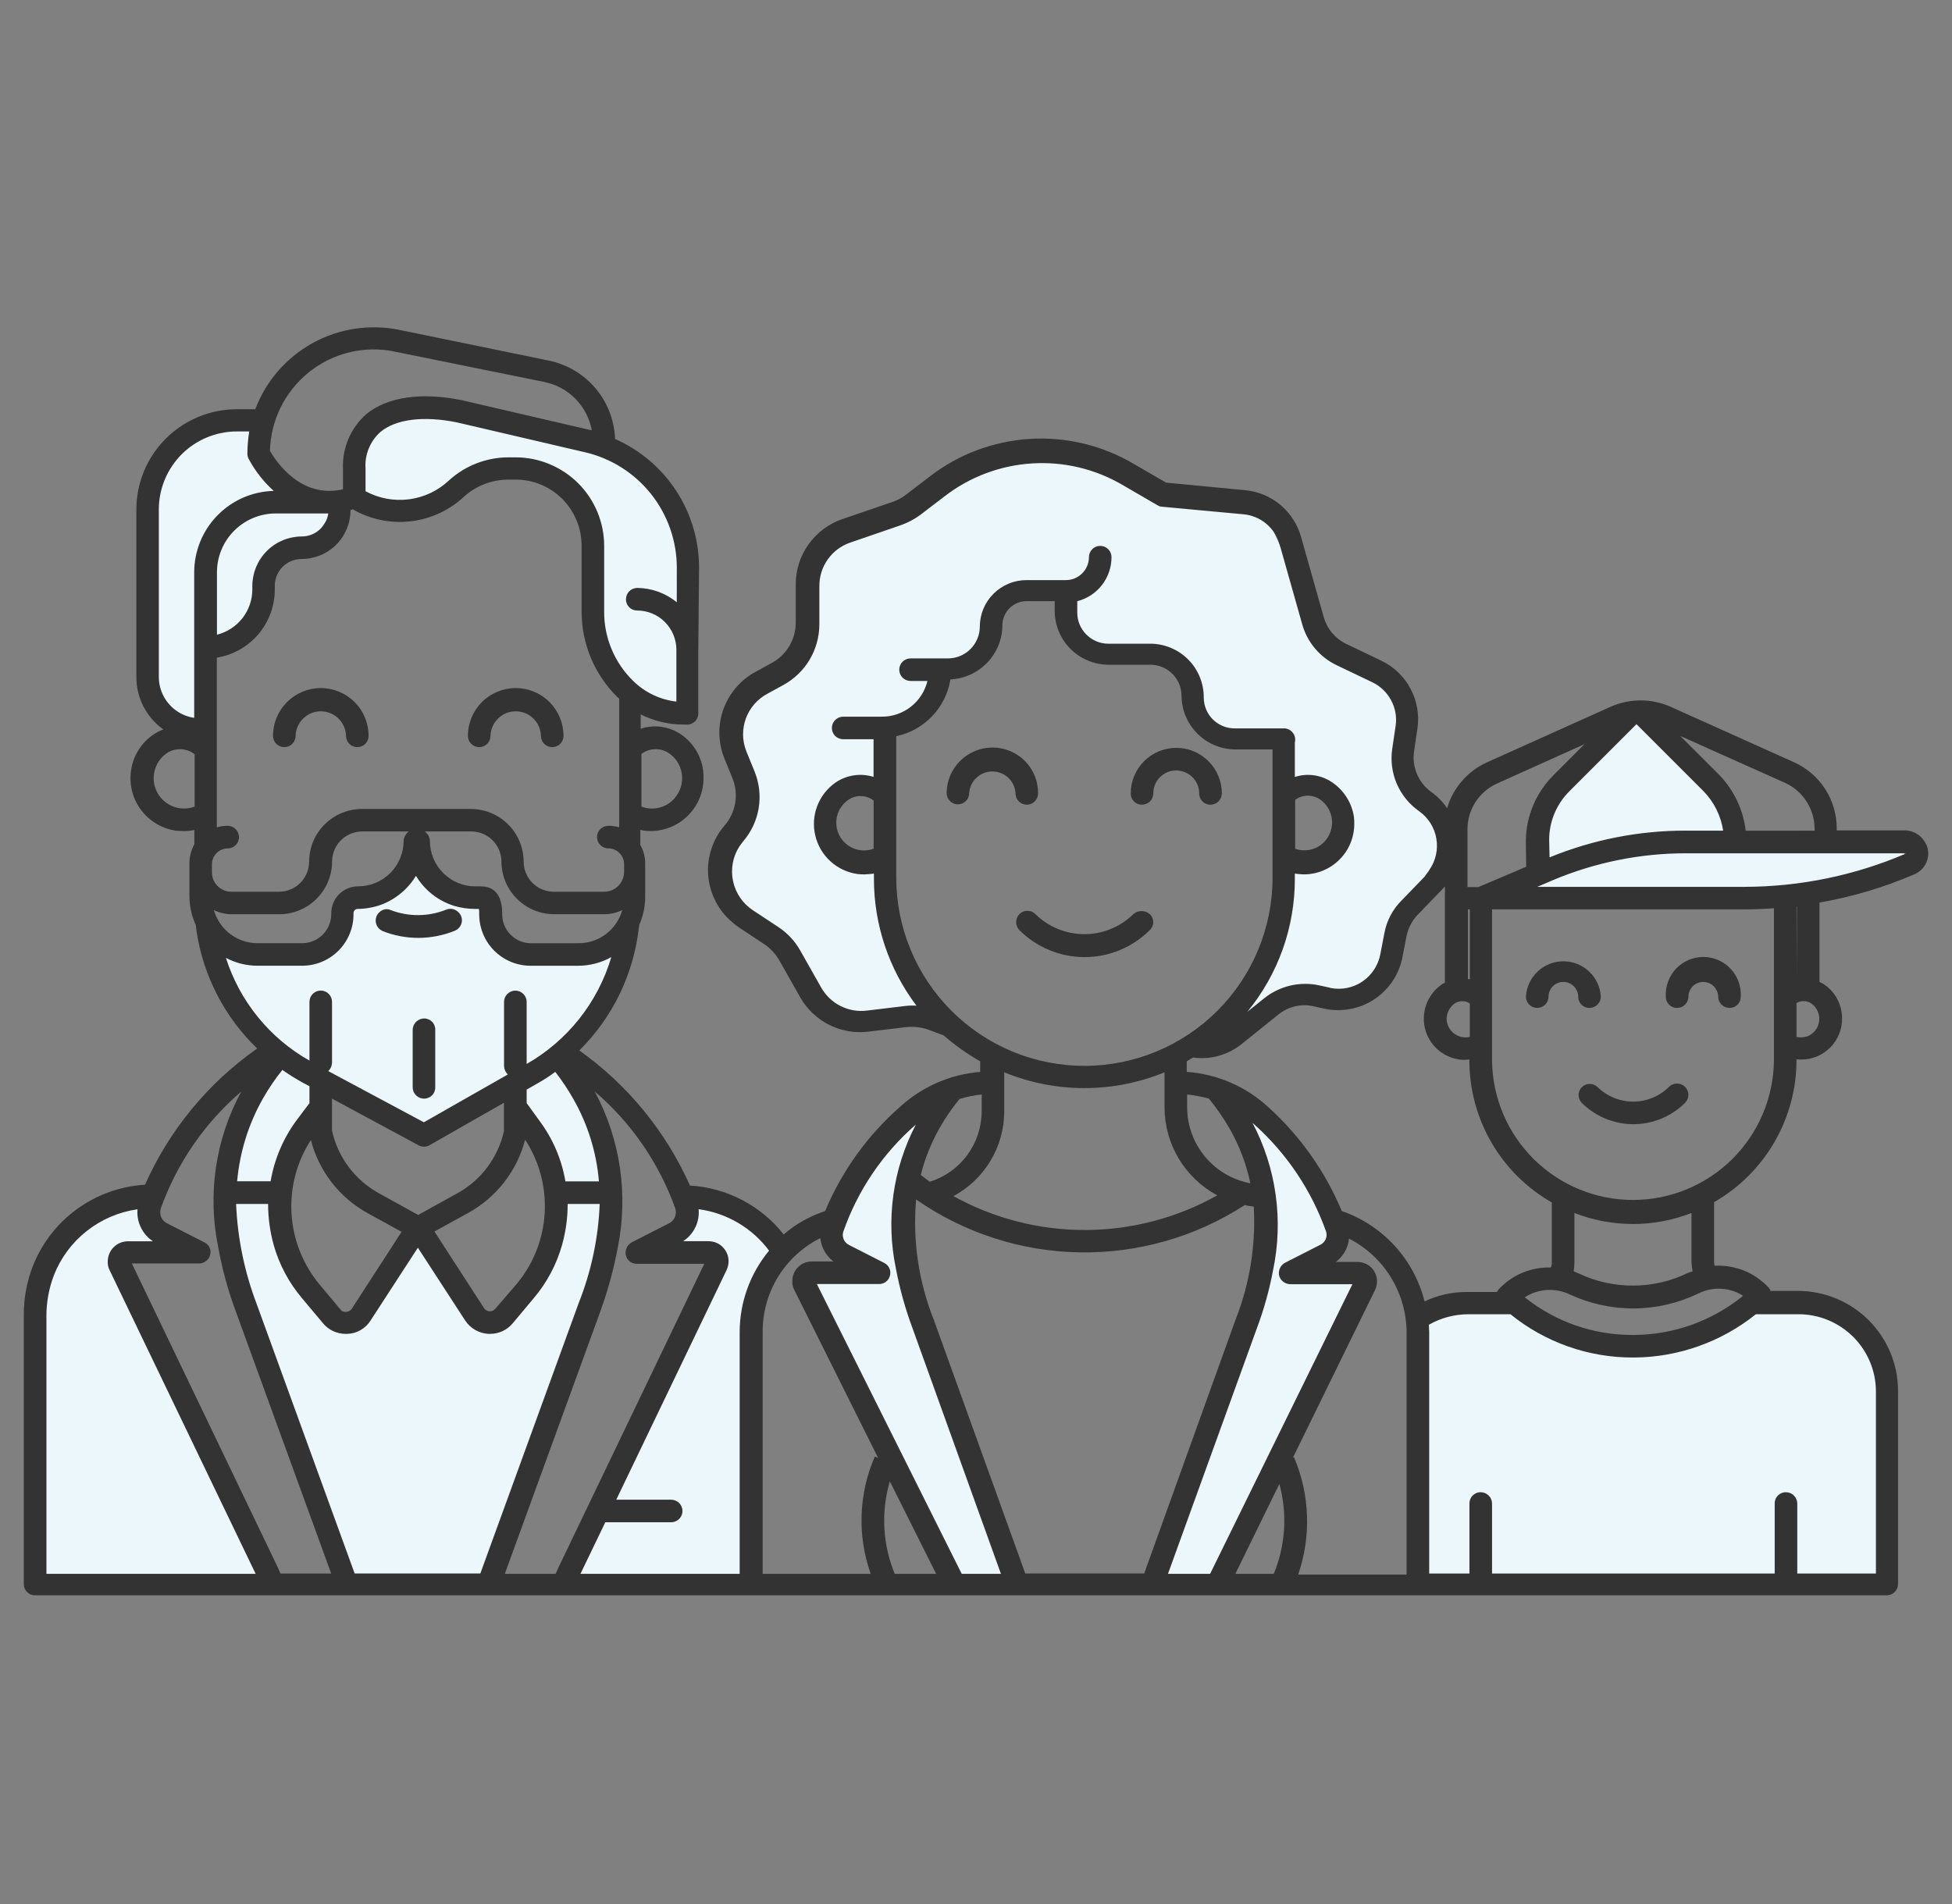 <svg width="41" height="40" viewBox="0 0 41 40" fill="none" xmlns="http://www.w3.org/2000/svg">
<rect x="0" y="0" width="41" height="40" fill="#808080" stroke="none"/>
<g clip-path="url(#clip0)">
<path d="M0.812 27.189V33.126H5.5L2.375 26.564L2.688 26.251H3.625L3.312 25.626C3.208 25.418 2.812 25.064 2.062 25.314C1.312 25.564 0.917 26.668 0.812 27.189Z" fill="#ECF7FB"/>
<path d="M4.875 26.564L7.375 33.126H10.188C11.125 30.939 13 26.314 13 25.314C13 24.314 12.167 22.814 11.75 22.189L10.812 22.814V23.439L11.75 25.001V25.314C11.75 26.064 10.708 27.293 10.188 27.814L8.625 25.939C8.312 26.668 7.562 28.064 7.062 27.814C6.438 27.501 5.812 25.939 5.812 25.001C5.812 24.251 6.437 23.647 6.75 23.439V22.814L5.812 22.189C4.812 23.189 4.771 25.522 4.875 26.564Z" fill="#ECF7FB"/>
<path d="M15.188 26.564L11.75 33.126H15.812V27.189C15.812 26.689 16.229 26.355 16.438 26.251C15.938 25.251 14.979 25.209 14.562 25.314L13.938 26.251L15.188 26.564Z" fill="#ECF7FB"/>
<path d="M16.75 26.876L20.188 33.126L21.438 33.438C21.125 33.126 18.938 25.939 18.938 25.314C18.938 24.814 19.354 23.647 19.562 23.126C19.458 23.23 19.188 23.439 18.938 23.439C18.625 23.439 17.375 25.626 17.375 25.939C17.375 26.189 18 26.668 18.312 26.876H16.75Z" fill="#ECF7FB"/>
<path d="M24.25 33.126L25.5 33.438L28.625 26.876L27.375 26.564L28 26.251V25.626C27.5 24.376 26.333 23.439 25.812 23.126C26.812 24.376 26.646 26.147 26.438 26.876L24.25 33.126Z" fill="#ECF7FB"/>
<path d="M29.875 27.814V33.438H39.562V29.064C39.562 28.064 38.729 27.605 38.312 27.501H36.75C36.125 27.814 34.75 28.439 34.25 28.439C33.75 28.439 32.375 27.814 31.75 27.501H30.5L29.875 27.814Z" fill="#ECF7FB"/>
<path d="M40.189 18.126L37.689 18.751H31.752L32.377 17.814L32.689 16.564L34.564 15.001L36.127 16.564L36.439 17.814H39.877L40.189 18.126Z" fill="#ECF7FB"/>
<path d="M26.752 19.376C26.502 20.626 25.606 21.564 25.189 21.876C25.71 21.668 26.814 21.189 27.064 20.939C27.376 20.626 28.002 20.939 28.627 20.939C29.252 20.939 29.252 19.689 29.252 19.376V19.376C29.252 19.064 29.877 18.751 30.189 18.439C30.439 18.189 30.293 17.501 30.189 17.189L29.564 16.251C29.564 15.73 29.502 14.626 29.252 14.376C28.939 14.063 28.002 13.438 27.689 13.126C27.377 12.813 26.752 10.938 26.439 10.626C26.127 10.313 24.564 10.626 24.252 10.313C23.939 10.001 22.377 9.376 21.439 9.376C20.502 9.376 19.877 10.626 18.314 10.938C16.752 11.251 17.064 12.501 17.064 13.126C17.064 13.751 15.814 14.376 15.502 15.001C15.189 15.626 15.814 16.876 15.502 17.189C15.189 17.501 14.877 18.751 15.502 19.064C16.127 19.376 16.752 20.626 17.377 21.251C17.877 21.751 19.043 21.459 19.564 21.251C18.814 20.751 18.627 18.959 18.627 18.126C18.314 18.23 17.627 18.251 17.377 17.501C17.127 16.751 17.689 16.564 18.002 16.564H18.627V15.313L19.564 14.688C19.564 14.48 19.627 14.063 19.877 14.063C20.189 14.063 20.814 13.438 20.814 13.126C20.814 12.876 21.231 12.605 21.439 12.501H22.377V12.813L23.002 13.751L24.877 14.063L25.502 15.313L26.752 15.626L27.064 16.564C28.002 16.251 28.314 17.189 28.002 17.814C27.752 18.314 27.272 18.23 27.064 18.126C27.064 18.022 27.002 18.126 26.752 19.376Z" fill="#ECF7FB"/>
<path d="M4.25 13.439V15.314C4 15.564 3.312 14.793 3 14.376V10.314C3 9.564 4.042 8.96 4.562 8.751H5.5C5.5 9.751 5.917 10.21 6.125 10.314L7.062 10.626L6.438 11.564C6.125 11.46 5.5 11.439 5.5 12.189C5.5 12.939 5.083 13.335 4.875 13.439H4.25Z" fill="#ECF7FB"/>
<path d="M8 8.751C7.5 8.751 7.375 9.793 7.375 10.314C7.583 10.522 8.125 10.876 8.625 10.626C9.25 10.314 10.812 9.376 11.75 10.314C12.688 11.251 12.375 11.876 12.375 13.126C12.375 14.126 13.625 14.793 14.25 15.001V12.814C14.25 11.564 14.25 10.626 13.625 10.001C13 9.376 11.125 9.064 10.188 8.751C9.25 8.439 8.625 8.751 8 8.751Z" fill="#ECF7FB"/>
<path d="M5.5 20.001C4.75 20.001 4.354 19.793 4.25 19.689L5.812 22.189L8.938 23.751C9.667 23.23 11.312 22.126 12.062 21.876C12.812 21.626 13.208 20.105 13.312 19.376L12.375 20.001C11.854 20.105 10.75 20.189 10.5 19.689C10.25 19.189 9.979 18.855 9.875 18.751H9.25L8.625 17.814L8.312 18.439C8 18.543 7.312 18.876 7.062 19.376C6.75 20.001 6.438 20.001 5.5 20.001Z" fill="#ECF7FB"/>
<path d="M40.462 17.744C40.487 17.801 40.5 17.863 40.5 17.926C40.501 17.989 40.489 18.051 40.466 18.109C40.442 18.167 40.407 18.22 40.363 18.264C40.319 18.309 40.267 18.344 40.209 18.368C39.57 18.643 38.902 18.842 38.217 18.961V20.629C38.252 20.645 38.287 20.663 38.319 20.685C38.419 20.752 38.502 20.84 38.565 20.942C38.627 21.044 38.668 21.159 38.683 21.277C38.69 21.317 38.692 21.356 38.691 21.396C38.692 21.51 38.67 21.623 38.627 21.729C38.583 21.835 38.519 21.93 38.438 22.011C38.357 22.091 38.261 22.155 38.155 22.197C38.049 22.24 37.935 22.261 37.821 22.259C37.792 22.26 37.763 22.258 37.734 22.251V22.275C37.733 22.88 37.572 23.474 37.268 23.997C36.964 24.52 36.528 24.954 36.003 25.255V26.512C36.003 26.535 36.011 26.567 36.011 26.591C36.221 26.579 36.43 26.614 36.626 26.691C36.821 26.769 36.997 26.889 37.141 27.041C37.164 27.063 37.181 27.09 37.188 27.12H37.766C38.323 27.12 38.857 27.342 39.251 27.736C39.645 28.13 39.867 28.664 39.867 29.222V33.277C39.867 33.34 39.841 33.4 39.797 33.445C39.753 33.489 39.692 33.514 39.63 33.514H0.737C0.706 33.515 0.675 33.509 0.646 33.498C0.617 33.486 0.591 33.468 0.569 33.446C0.546 33.424 0.529 33.398 0.517 33.369C0.505 33.34 0.5 33.309 0.5 33.278V27.616C0.499 27.268 0.564 26.922 0.69 26.597C0.879 26.117 1.201 25.702 1.619 25.399C2.036 25.097 2.531 24.92 3.046 24.889C3.557 23.739 4.371 22.75 5.402 22.027C4.719 21.37 4.272 20.506 4.129 19.569C4.121 19.521 4.121 19.482 4.113 19.434C4.026 19.246 3.98 19.041 3.979 18.834V18.131C3.98 17.993 4.015 17.858 4.082 17.736V17.436C4.009 17.452 3.935 17.46 3.86 17.46C3.805 17.46 3.758 17.452 3.702 17.452C3.557 17.432 3.418 17.384 3.291 17.309C3.165 17.235 3.054 17.137 2.966 17.02C2.878 16.904 2.813 16.771 2.776 16.629C2.74 16.487 2.731 16.34 2.751 16.195C2.772 16.042 2.823 15.896 2.904 15.765C2.984 15.635 3.091 15.522 3.218 15.435C3.284 15.389 3.355 15.352 3.431 15.325C3.256 15.2 3.113 15.035 3.014 14.844C2.916 14.653 2.864 14.441 2.864 14.226V10.708C2.864 10.431 2.918 10.156 3.024 9.9C3.13 9.644 3.286 9.411 3.482 9.215C3.678 9.019 3.911 8.864 4.167 8.758C4.423 8.652 4.697 8.597 4.975 8.597H5.362C5.586 8.006 6.012 7.514 6.565 7.208C7.119 6.902 7.762 6.804 8.382 6.929L11.536 7.577C11.917 7.658 12.261 7.863 12.511 8.161C12.762 8.459 12.905 8.833 12.919 9.222C13.446 9.454 13.894 9.835 14.207 10.318C14.521 10.801 14.686 11.365 14.683 11.941L14.667 13.665V14.985C14.668 15.016 14.662 15.047 14.65 15.076C14.638 15.105 14.621 15.132 14.599 15.154C14.577 15.176 14.55 15.193 14.521 15.205C14.492 15.217 14.461 15.223 14.43 15.222H14.366C14.051 15.223 13.739 15.15 13.457 15.008V15.309C13.598 15.263 13.747 15.249 13.894 15.27C14.04 15.291 14.18 15.344 14.303 15.427C14.43 15.514 14.536 15.627 14.617 15.757C14.697 15.888 14.749 16.034 14.769 16.186C14.776 16.239 14.779 16.291 14.777 16.344C14.777 16.491 14.749 16.636 14.693 16.771C14.637 16.906 14.555 17.029 14.451 17.133C14.348 17.236 14.225 17.319 14.089 17.375C13.954 17.43 13.809 17.459 13.662 17.459C13.591 17.459 13.519 17.451 13.449 17.435V17.752C13.518 17.872 13.553 18.008 13.552 18.147V18.85C13.55 19.052 13.507 19.251 13.425 19.435C13.427 19.454 13.424 19.473 13.418 19.49C13.308 20.467 12.867 21.376 12.168 22.068C13.183 22.789 13.985 23.769 14.492 24.906C14.874 24.929 15.247 25.032 15.586 25.209C15.926 25.386 16.224 25.633 16.461 25.933C16.715 25.713 17.011 25.547 17.331 25.443C17.683 24.6 18.224 23.848 18.912 23.246C19.375 22.825 19.964 22.569 20.588 22.519V22.297C20.315 22.141 20.058 21.958 19.821 21.752L19.481 21.625C19.336 21.578 19.182 21.562 19.03 21.578L18.24 21.673C17.957 21.708 17.67 21.658 17.416 21.53C17.161 21.402 16.95 21.201 16.809 20.954L16.366 20.171C16.289 20.039 16.184 19.925 16.058 19.839L15.52 19.483C15.471 19.449 15.423 19.412 15.378 19.372C15.233 19.25 15.114 19.1 15.028 18.931C14.942 18.763 14.89 18.579 14.875 18.39C14.86 18.201 14.883 18.011 14.943 17.831C15.002 17.651 15.096 17.484 15.22 17.341C15.336 17.207 15.412 17.044 15.442 16.87C15.471 16.696 15.452 16.517 15.386 16.352L15.212 15.925C15.081 15.596 15.075 15.229 15.196 14.896C15.317 14.562 15.556 14.284 15.868 14.115L16.2 13.933C16.355 13.851 16.485 13.728 16.576 13.578C16.666 13.427 16.714 13.255 16.714 13.079V12.273C16.714 11.971 16.809 11.677 16.985 11.432C17.161 11.187 17.409 11.002 17.694 10.905L18.754 10.542C18.854 10.508 18.947 10.457 19.03 10.392L19.536 10.005C20.139 9.541 20.866 9.269 21.625 9.221C22.384 9.173 23.14 9.352 23.797 9.736L24.492 10.139L26.143 10.297C26.418 10.321 26.679 10.428 26.891 10.605C27.103 10.782 27.256 11.019 27.329 11.285L27.803 12.961C27.837 13.083 27.896 13.196 27.976 13.293C28.057 13.39 28.157 13.469 28.27 13.524L29.013 13.88C29.275 14.005 29.49 14.21 29.626 14.467C29.763 14.723 29.814 15.016 29.772 15.303L29.701 15.785C29.677 15.947 29.699 16.113 29.763 16.263C29.827 16.414 29.931 16.544 30.064 16.639C30.194 16.732 30.306 16.847 30.396 16.979C30.457 16.767 30.564 16.571 30.709 16.405C30.854 16.238 31.033 16.105 31.234 16.015L33.835 14.845C34.032 14.759 34.245 14.714 34.459 14.714C34.674 14.714 34.887 14.759 35.084 14.845L37.685 16.015C37.951 16.135 38.177 16.329 38.335 16.575C38.494 16.82 38.578 17.106 38.578 17.398V17.445H40.025C40.118 17.449 40.209 17.48 40.286 17.533C40.363 17.586 40.423 17.66 40.46 17.746L40.462 17.744ZM40.027 17.934V17.926H35.412C34.453 17.926 33.505 18.117 32.621 18.489L32.289 18.631H36.643C37.807 18.629 38.958 18.392 40.027 17.934ZM39.402 33.057V29.238C39.403 29.024 39.361 28.812 39.279 28.615C39.197 28.417 39.077 28.237 38.926 28.086C38.775 27.935 38.595 27.815 38.397 27.733C38.2 27.651 37.988 27.609 37.774 27.61H36.88C36.156 28.191 35.256 28.512 34.327 28.519H34.304C33.365 28.522 32.455 28.201 31.726 27.61H30.833C30.544 27.612 30.262 27.688 30.011 27.831C30.011 27.878 30.019 27.926 30.019 27.981V33.057H30.864V31.586C30.864 31.555 30.87 31.524 30.881 31.495C30.893 31.466 30.91 31.439 30.933 31.417C30.955 31.395 30.981 31.378 31.01 31.366C31.039 31.354 31.07 31.348 31.102 31.349C31.164 31.349 31.225 31.374 31.269 31.419C31.314 31.463 31.338 31.523 31.339 31.586V33.057H37.276V31.586C37.275 31.555 37.281 31.524 37.292 31.495C37.304 31.466 37.322 31.439 37.344 31.417C37.366 31.395 37.392 31.378 37.421 31.366C37.45 31.354 37.481 31.348 37.513 31.349C37.575 31.349 37.636 31.374 37.68 31.419C37.724 31.463 37.75 31.523 37.75 31.586V33.057H39.402ZM38.145 21.626C38.203 21.54 38.225 21.434 38.206 21.332C38.187 21.23 38.128 21.139 38.042 21.08C37.997 21.05 37.944 21.033 37.889 21.032C37.835 21.03 37.781 21.044 37.734 21.072V21.785C37.813 21.8 37.895 21.794 37.971 21.769C38.041 21.738 38.101 21.688 38.145 21.625V21.626ZM38.114 17.451V17.404C38.112 17.203 38.053 17.006 37.944 16.837C37.835 16.667 37.68 16.532 37.497 16.448L35.291 15.46L36.114 16.282C36.421 16.601 36.615 17.012 36.667 17.452L38.114 17.451ZM37.742 20.574V19.041H37.734L37.742 20.574ZM37.26 22.282V19.08C37.054 19.096 36.847 19.104 36.636 19.104H31.339V22.282C31.348 23.061 31.663 23.805 32.218 24.354C32.772 24.901 33.52 25.209 34.299 25.209C35.079 25.209 35.827 24.901 36.381 24.354C36.935 23.805 37.251 23.061 37.26 22.282H37.26ZM35.41 17.451H36.193C36.146 17.138 36.002 16.848 35.78 16.621L34.373 15.214L32.966 16.621C32.829 16.756 32.721 16.918 32.647 17.096C32.574 17.273 32.537 17.464 32.539 17.657L32.547 18.012C33.455 17.64 34.427 17.448 35.409 17.45L35.41 17.451ZM36.611 27.222C36.472 27.133 36.312 27.082 36.147 27.074C35.982 27.066 35.818 27.101 35.67 27.175C35.249 27.378 34.788 27.485 34.32 27.488C33.853 27.491 33.39 27.389 32.967 27.191C32.817 27.121 32.653 27.09 32.488 27.101C32.324 27.112 32.165 27.165 32.026 27.254C32.672 27.771 33.476 28.05 34.303 28.045H34.326C35.16 28.039 35.966 27.749 36.612 27.223L36.611 27.222ZM35.552 26.708C35.54 26.645 35.532 26.582 35.528 26.518V25.483C34.738 25.791 33.86 25.791 33.069 25.483V26.518C33.068 26.582 33.063 26.645 33.054 26.708C33.093 26.724 33.133 26.74 33.164 26.755C33.523 26.925 33.916 27.011 34.312 27.008C34.709 27.006 35.1 26.914 35.457 26.74C35.489 26.732 35.521 26.716 35.552 26.709L35.552 26.708ZM32.625 16.289L33.282 15.633L31.44 16.462C31.256 16.546 31.101 16.681 30.991 16.85C30.882 17.02 30.824 17.217 30.823 17.419V18.636H31.052L32.056 18.209L32.049 17.656C32.056 17.142 32.264 16.652 32.627 16.289L32.625 16.289ZM32.594 26.518V25.261C32.068 24.961 31.631 24.527 31.327 24.004C31.023 23.481 30.863 22.886 30.863 22.281V22.258C30.831 22.258 30.799 22.265 30.768 22.265C30.728 22.267 30.688 22.264 30.649 22.258C30.536 22.241 30.428 22.203 30.33 22.145C30.232 22.088 30.146 22.011 30.078 21.92C30.01 21.829 29.96 21.725 29.932 21.615C29.904 21.505 29.898 21.39 29.914 21.277C29.931 21.159 29.972 21.045 30.035 20.943C30.097 20.841 30.18 20.753 30.278 20.684C30.3 20.668 30.324 20.655 30.349 20.645V18.621C30.322 18.655 30.293 18.686 30.262 18.716L29.78 19.214C29.66 19.339 29.578 19.495 29.543 19.664L29.456 20.114C29.456 20.13 29.448 20.138 29.448 20.154C29.367 20.507 29.149 20.814 28.843 21.009C28.536 21.202 28.166 21.267 27.811 21.189L27.598 21.142C27.468 21.111 27.332 21.11 27.202 21.141C27.072 21.171 26.951 21.231 26.848 21.316L26.081 21.933C25.939 22.047 25.775 22.131 25.6 22.18C25.425 22.229 25.241 22.241 25.061 22.217C25.014 22.241 24.97 22.267 24.927 22.297V22.518C25.57 22.564 26.178 22.829 26.65 23.268C27.314 23.872 27.837 24.614 28.183 25.442C28.608 25.589 28.989 25.84 29.293 26.171C29.596 26.502 29.812 26.904 29.922 27.34C30.201 27.207 30.507 27.14 30.816 27.142H31.44C31.448 27.126 31.464 27.11 31.471 27.095C31.61 26.942 31.78 26.822 31.97 26.741C32.16 26.661 32.364 26.622 32.571 26.628C32.59 26.595 32.598 26.556 32.594 26.517L32.594 26.518ZM30.872 20.574V19.104H30.833V20.567C30.846 20.57 30.859 20.572 30.872 20.574ZM30.872 21.784V21.08C30.825 21.049 30.77 21.033 30.714 21.033C30.658 21.033 30.603 21.049 30.556 21.08C30.512 21.111 30.474 21.151 30.446 21.198C30.417 21.244 30.398 21.295 30.39 21.349C30.381 21.399 30.384 21.45 30.398 21.499C30.425 21.599 30.489 21.684 30.578 21.737C30.666 21.79 30.772 21.807 30.872 21.784ZM30.018 18.281C30.086 18.186 30.134 18.078 30.16 17.964C30.186 17.85 30.189 17.732 30.169 17.616C30.15 17.501 30.107 17.391 30.045 17.292C29.982 17.193 29.901 17.108 29.805 17.04C29.6 16.896 29.439 16.698 29.339 16.468C29.24 16.238 29.206 15.984 29.242 15.736L29.313 15.254C29.342 15.067 29.308 14.875 29.218 14.709C29.129 14.542 28.987 14.409 28.816 14.329L28.072 13.973C27.899 13.89 27.745 13.771 27.621 13.624C27.497 13.476 27.405 13.305 27.353 13.119L26.879 11.443C26.832 11.27 26.732 11.115 26.593 11C26.454 10.885 26.283 10.816 26.104 10.803L24.404 10.645C24.37 10.643 24.338 10.632 24.309 10.613L23.575 10.186C23 9.85 22.338 9.693 21.673 9.736C21.008 9.778 20.372 10.017 19.844 10.424L19.338 10.811C19.212 10.905 19.073 10.979 18.925 11.032L17.866 11.396C17.674 11.46 17.507 11.583 17.389 11.748C17.271 11.913 17.209 12.11 17.21 12.313V13.119C17.209 13.38 17.138 13.636 17.005 13.86C16.871 14.084 16.68 14.267 16.451 14.392L16.119 14.574C15.909 14.686 15.748 14.871 15.666 15.094C15.585 15.317 15.588 15.562 15.676 15.783L15.85 16.21C15.949 16.454 15.978 16.721 15.935 16.98C15.892 17.24 15.777 17.482 15.605 17.681L15.534 17.776C15.393 17.991 15.344 18.253 15.396 18.505C15.447 18.756 15.596 18.977 15.81 19.12L16.348 19.475C16.537 19.6 16.695 19.768 16.806 19.965L17.249 20.748C17.344 20.915 17.486 21.05 17.658 21.136C17.829 21.222 18.023 21.255 18.213 21.23L19.004 21.135C19.085 21.125 19.167 21.122 19.249 21.127C18.67 20.36 18.356 19.425 18.356 18.463V18.353C18.29 18.362 18.224 18.367 18.158 18.369C18.108 18.37 18.058 18.367 18.008 18.361C17.797 18.331 17.6 18.238 17.442 18.094C17.285 17.951 17.174 17.763 17.125 17.556C17.075 17.349 17.089 17.132 17.165 16.933C17.241 16.733 17.375 16.562 17.549 16.44C17.665 16.361 17.797 16.309 17.935 16.289C18.073 16.268 18.214 16.279 18.348 16.321V15.53H17.71C17.647 15.53 17.587 15.505 17.542 15.461C17.498 15.416 17.473 15.356 17.473 15.293C17.473 15.23 17.498 15.17 17.542 15.126C17.587 15.081 17.647 15.056 17.71 15.056H18.524C18.745 15.057 18.959 14.983 19.132 14.847C19.306 14.711 19.428 14.52 19.48 14.306H19.125C19.062 14.306 19.002 14.281 18.957 14.236C18.913 14.192 18.888 14.132 18.888 14.069C18.888 14.006 18.913 13.945 18.957 13.901C19.002 13.857 19.062 13.832 19.125 13.832H19.916C20.091 13.831 20.26 13.76 20.384 13.636C20.508 13.511 20.579 13.343 20.58 13.167C20.58 13.039 20.605 12.911 20.654 12.792C20.703 12.673 20.776 12.565 20.867 12.474C20.958 12.383 21.066 12.311 21.185 12.262C21.304 12.212 21.431 12.187 21.56 12.187H22.39C22.518 12.187 22.64 12.136 22.73 12.045C22.821 11.955 22.872 11.833 22.872 11.705C22.872 11.642 22.897 11.582 22.942 11.537C22.986 11.493 23.047 11.468 23.109 11.468C23.172 11.468 23.233 11.493 23.277 11.537C23.322 11.582 23.346 11.642 23.346 11.705C23.346 11.917 23.276 12.123 23.145 12.291C23.015 12.458 22.833 12.578 22.627 12.63V12.867C22.626 13.04 22.694 13.206 22.816 13.329C22.937 13.452 23.103 13.522 23.276 13.523H24.161C24.309 13.523 24.456 13.553 24.592 13.61C24.729 13.666 24.853 13.75 24.957 13.855C25.062 13.96 25.144 14.085 25.2 14.222C25.256 14.359 25.285 14.506 25.284 14.654C25.284 14.739 25.301 14.824 25.334 14.904C25.367 14.983 25.415 15.055 25.476 15.115C25.537 15.175 25.61 15.223 25.689 15.255C25.769 15.287 25.854 15.303 25.94 15.302H26.968C26.989 15.301 27.011 15.303 27.031 15.31C27.092 15.327 27.143 15.367 27.174 15.422C27.205 15.477 27.213 15.542 27.197 15.602V16.322C27.329 16.28 27.469 16.268 27.606 16.289C27.743 16.309 27.873 16.361 27.987 16.44C28.108 16.523 28.21 16.63 28.287 16.753C28.364 16.877 28.416 17.015 28.438 17.16C28.444 17.209 28.447 17.259 28.445 17.31C28.445 17.591 28.334 17.86 28.135 18.058C27.937 18.257 27.667 18.369 27.386 18.369C27.323 18.367 27.259 18.362 27.197 18.353V18.464C27.198 19.482 26.846 20.468 26.2 21.255L26.556 20.97C26.716 20.842 26.903 20.752 27.103 20.705C27.302 20.659 27.51 20.657 27.71 20.701L27.924 20.748C27.928 20.748 27.932 20.748 27.936 20.75C27.94 20.751 27.944 20.753 27.947 20.756C28.179 20.801 28.419 20.753 28.615 20.621C28.81 20.489 28.946 20.284 28.991 20.053L29.078 19.602C29.126 19.341 29.253 19.102 29.441 18.915L29.923 18.417C29.963 18.354 29.995 18.322 30.018 18.283V18.281ZM29.544 33.064V27.989C29.542 27.582 29.428 27.183 29.215 26.836C29.002 26.488 28.697 26.207 28.334 26.021C28.325 26.117 28.296 26.211 28.248 26.295C28.2 26.379 28.136 26.453 28.058 26.511H28.508C28.571 26.512 28.633 26.525 28.69 26.55C28.739 26.574 28.783 26.607 28.82 26.647C28.856 26.688 28.884 26.735 28.901 26.787C28.919 26.838 28.926 26.893 28.922 26.947C28.919 27.002 28.904 27.055 28.88 27.104L27.157 30.622L27.18 30.614C27.513 31.397 27.544 32.275 27.267 33.08H29.544L29.544 33.064ZM25.417 33.064L28.406 26.979H27.102C27.058 26.978 27.016 26.966 26.978 26.944C26.941 26.922 26.91 26.89 26.888 26.852C26.865 26.809 26.857 26.759 26.865 26.71C26.87 26.672 26.884 26.636 26.906 26.604C26.928 26.572 26.957 26.546 26.991 26.528L27.735 26.149C27.784 26.124 27.823 26.083 27.845 26.032C27.867 25.982 27.87 25.925 27.853 25.872C27.546 25.007 27.027 24.233 26.343 23.621C26.328 23.605 26.312 23.597 26.304 23.582C26.808 24.534 26.961 25.634 26.739 26.688C26.661 27.103 26.547 27.511 26.399 27.906L24.532 33.064H25.417ZM27.876 17.61C27.919 17.546 27.95 17.475 27.966 17.4C27.983 17.325 27.984 17.247 27.97 17.171C27.956 17.096 27.927 17.023 27.885 16.959C27.843 16.894 27.789 16.839 27.726 16.795C27.648 16.742 27.557 16.714 27.463 16.716C27.37 16.717 27.279 16.748 27.204 16.803V17.831C27.324 17.874 27.456 17.875 27.578 17.835C27.7 17.795 27.805 17.716 27.876 17.61H27.876ZM26.754 33.064C27.002 32.465 27.043 31.8 26.872 31.175L25.947 33.064H26.754ZM22.777 22.392C23.825 22.392 24.83 21.975 25.571 21.234C26.312 20.493 26.729 19.488 26.729 18.439V15.744H25.947C25.649 15.743 25.363 15.624 25.152 15.414C24.94 15.204 24.82 14.919 24.817 14.621C24.818 14.448 24.75 14.282 24.628 14.159C24.507 14.036 24.341 13.966 24.169 13.965H23.283C22.984 13.963 22.697 13.844 22.485 13.632C22.273 13.421 22.154 13.134 22.153 12.834V12.629H21.56C21.426 12.63 21.298 12.683 21.203 12.778C21.109 12.873 21.055 13.001 21.054 13.134C21.053 13.428 20.939 13.71 20.736 13.921C20.533 14.133 20.256 14.259 19.963 14.273C19.916 14.563 19.782 14.833 19.579 15.046C19.376 15.259 19.113 15.406 18.825 15.466V18.43C18.824 18.95 18.925 19.465 19.124 19.945C19.322 20.426 19.613 20.862 19.98 21.23C20.347 21.598 20.783 21.89 21.263 22.09C21.743 22.289 22.258 22.392 22.777 22.392H22.777ZM25.947 27.736C26.248 26.978 26.38 26.163 26.334 25.349C26.27 25.342 26.207 25.332 26.144 25.317C25.112 25.986 23.904 26.331 22.675 26.31C21.446 26.289 20.251 25.902 19.242 25.199C19.167 26.059 19.294 26.926 19.614 27.728L21.535 33.056H24.033L25.947 27.736ZM26.263 24.859C26.179 24.456 26.032 24.07 25.828 23.712C25.7 23.491 25.554 23.279 25.393 23.08C25.243 23.039 25.09 23.01 24.935 22.993V23.262C24.935 23.641 25.068 24.008 25.311 24.3C25.554 24.592 25.891 24.789 26.264 24.859H26.263ZM25.567 25.112C25.233 24.932 24.953 24.666 24.758 24.34C24.563 24.014 24.46 23.642 24.46 23.262V22.527C23.381 22.97 22.172 22.97 21.093 22.527V23.357C21.091 23.721 20.991 24.078 20.803 24.389C20.615 24.701 20.347 24.956 20.026 25.128C20.874 25.598 21.829 25.843 22.799 25.84C23.769 25.837 24.722 25.587 25.568 25.112H25.567ZM21.024 33.064L19.166 27.902C19.015 27.497 18.899 27.079 18.818 26.653C18.603 25.626 18.751 24.556 19.237 23.625C18.542 24.23 18.016 25.006 17.712 25.877C17.696 25.929 17.699 25.986 17.721 26.036C17.743 26.087 17.781 26.128 17.83 26.153L18.573 26.532C18.602 26.547 18.627 26.567 18.648 26.591C18.668 26.616 18.683 26.644 18.692 26.675C18.699 26.695 18.701 26.717 18.7 26.738C18.701 26.769 18.695 26.8 18.683 26.829C18.671 26.859 18.654 26.885 18.632 26.907C18.61 26.929 18.583 26.947 18.554 26.958C18.525 26.97 18.494 26.976 18.463 26.975H17.157L20.2 33.063L21.024 33.064ZM20.62 23.357V22.993C20.462 23.009 20.306 23.041 20.154 23.088C19.993 23.283 19.85 23.492 19.727 23.712C19.555 24.018 19.425 24.345 19.34 24.685L19.53 24.827C19.843 24.729 20.118 24.534 20.314 24.269C20.509 24.005 20.616 23.686 20.619 23.357H20.62ZM19.663 33.064L18.69 31.12C18.502 31.761 18.538 32.447 18.793 33.064H19.663ZM18.445 30.63L16.682 27.096C16.653 27.04 16.639 26.977 16.642 26.914C16.642 26.86 16.652 26.806 16.673 26.756C16.693 26.705 16.724 26.659 16.762 26.621C16.8 26.582 16.846 26.552 16.896 26.532C16.947 26.511 17.001 26.501 17.055 26.501H17.505C17.429 26.442 17.365 26.369 17.317 26.284C17.27 26.2 17.24 26.107 17.229 26.011C16.863 26.195 16.555 26.477 16.341 26.826C16.127 27.176 16.016 27.578 16.019 27.988V33.064H18.288C18.004 32.261 18.035 31.379 18.375 30.598L18.445 30.63ZM18.35 17.831V16.818C18.275 16.759 18.183 16.727 18.088 16.724C17.993 16.721 17.899 16.748 17.82 16.802C17.703 16.882 17.618 17.002 17.583 17.14C17.548 17.278 17.565 17.424 17.63 17.551C17.695 17.677 17.805 17.775 17.937 17.827C18.07 17.878 18.217 17.879 18.35 17.83V17.831ZM16.153 26.273C15.977 26.037 15.755 25.838 15.501 25.689C15.247 25.54 14.966 25.442 14.674 25.403C14.686 25.534 14.663 25.666 14.605 25.784C14.548 25.902 14.46 26.003 14.35 26.075H14.88C14.943 26.076 15.005 26.089 15.062 26.115C15.113 26.139 15.158 26.173 15.195 26.215C15.232 26.256 15.261 26.305 15.28 26.358C15.298 26.411 15.306 26.467 15.302 26.523C15.299 26.579 15.284 26.633 15.26 26.684L12.944 31.506H14.097C14.16 31.506 14.221 31.531 14.265 31.575C14.309 31.62 14.335 31.68 14.335 31.743C14.335 31.806 14.309 31.866 14.265 31.911C14.221 31.955 14.16 31.98 14.097 31.98H12.714L12.192 33.063H15.536V27.989C15.536 27.363 15.754 26.757 16.153 26.274V26.273ZM11.734 32.922L14.793 26.55H13.378C13.334 26.551 13.291 26.539 13.253 26.517C13.216 26.495 13.185 26.463 13.164 26.424C13.137 26.367 13.132 26.302 13.151 26.241C13.17 26.181 13.212 26.131 13.267 26.1L14.058 25.697C14.112 25.669 14.154 25.622 14.177 25.566C14.2 25.509 14.203 25.446 14.184 25.388C13.844 24.435 13.261 23.588 12.492 22.93C13.031 23.936 13.202 25.099 12.974 26.218C12.889 26.67 12.767 27.114 12.611 27.546L10.603 33.064H11.67L11.734 32.922ZM14.216 16.708C14.263 16.639 14.297 16.562 14.314 16.48C14.331 16.398 14.332 16.313 14.317 16.231C14.302 16.149 14.27 16.07 14.224 16C14.178 15.93 14.119 15.87 14.05 15.823C13.964 15.765 13.862 15.736 13.759 15.739C13.656 15.742 13.556 15.776 13.473 15.838V16.945C13.605 16.996 13.751 17 13.886 16.957C14.021 16.914 14.138 16.826 14.216 16.708H14.216ZM14.216 11.933C14.217 11.368 14.025 10.819 13.674 10.377C13.322 9.935 12.83 9.625 12.279 9.499L9.599 8.874C8.903 8.732 8.319 8.803 7.994 9.072C7.885 9.168 7.8 9.288 7.745 9.422C7.691 9.556 7.667 9.702 7.678 9.847V10.32C7.957 10.471 8.277 10.53 8.593 10.489C8.908 10.448 9.202 10.309 9.433 10.09C9.775 9.78 10.22 9.608 10.682 9.608H10.832C11.324 9.609 11.796 9.805 12.145 10.153C12.493 10.501 12.689 10.973 12.69 11.466V12.849C12.688 13.118 12.741 13.385 12.844 13.633C12.947 13.882 13.099 14.107 13.29 14.296C13.537 14.543 13.86 14.699 14.207 14.739V13.648C14.206 13.43 14.119 13.221 13.965 13.067C13.811 12.913 13.603 12.826 13.385 12.826C13.354 12.826 13.322 12.82 13.293 12.809C13.264 12.797 13.238 12.78 13.216 12.757C13.194 12.735 13.176 12.709 13.165 12.68C13.153 12.651 13.147 12.62 13.148 12.588C13.148 12.526 13.173 12.466 13.217 12.421C13.262 12.377 13.322 12.352 13.385 12.351C13.688 12.355 13.98 12.46 14.215 12.652L14.216 11.933ZM13.109 18.321V18.155C13.109 18.067 13.073 17.983 13.011 17.921C12.949 17.859 12.865 17.823 12.777 17.823C12.714 17.823 12.654 17.798 12.609 17.753C12.565 17.709 12.54 17.649 12.54 17.586C12.54 17.523 12.565 17.463 12.609 17.418C12.654 17.374 12.714 17.349 12.777 17.349C12.855 17.348 12.932 17.358 13.006 17.38V14.677C12.991 14.661 12.975 14.653 12.959 14.637C12.724 14.403 12.537 14.124 12.409 13.818C12.282 13.511 12.216 13.182 12.216 12.85V11.459C12.215 11.092 12.069 10.741 11.81 10.481C11.551 10.222 11.199 10.076 10.832 10.076H10.674C10.333 10.076 10.003 10.203 9.75 10.431C9.44 10.721 9.045 10.903 8.624 10.952C8.202 11 7.777 10.912 7.409 10.7C7.394 10.708 7.378 10.708 7.362 10.716C7.362 10.851 7.336 10.985 7.284 11.109C7.233 11.234 7.157 11.348 7.062 11.443C6.966 11.539 6.853 11.614 6.728 11.666C6.603 11.717 6.469 11.744 6.334 11.743C6.185 11.743 6.042 11.803 5.936 11.908C5.831 12.014 5.772 12.157 5.772 12.306V12.386C5.771 12.73 5.649 13.062 5.426 13.325C5.203 13.587 4.894 13.761 4.554 13.816V17.381C4.628 17.358 4.706 17.348 4.783 17.349C4.814 17.349 4.845 17.356 4.874 17.367C4.903 17.379 4.929 17.397 4.951 17.419C4.973 17.441 4.99 17.467 5.002 17.496C5.014 17.525 5.02 17.555 5.02 17.587C5.02 17.618 5.014 17.648 5.002 17.677C4.99 17.706 4.973 17.732 4.951 17.754C4.929 17.776 4.903 17.794 4.874 17.806C4.845 17.818 4.814 17.824 4.783 17.824C4.695 17.824 4.611 17.859 4.549 17.922C4.487 17.984 4.452 18.068 4.451 18.156V18.322C4.451 18.376 4.461 18.43 4.481 18.48C4.502 18.531 4.532 18.576 4.571 18.615C4.609 18.653 4.655 18.684 4.705 18.704C4.756 18.725 4.81 18.735 4.864 18.734H5.86C6.028 18.734 6.188 18.667 6.307 18.549C6.425 18.43 6.492 18.269 6.493 18.102C6.494 17.808 6.61 17.527 6.818 17.32C7.025 17.113 7.306 16.996 7.6 16.995H9.892C10.185 16.996 10.466 17.113 10.674 17.32C10.881 17.527 10.998 17.808 10.999 18.102C10.999 18.269 11.066 18.43 11.185 18.549C11.303 18.667 11.464 18.734 11.632 18.734H12.691C12.801 18.734 12.906 18.69 12.984 18.613C13.062 18.536 13.107 18.431 13.109 18.321ZM12.153 19.815C12.361 19.816 12.563 19.748 12.729 19.622C12.894 19.496 13.014 19.32 13.07 19.119C12.954 19.175 12.827 19.205 12.698 19.206H11.639C11.345 19.206 11.064 19.089 10.857 18.881C10.649 18.674 10.533 18.393 10.532 18.099C10.531 17.932 10.464 17.771 10.346 17.653C10.227 17.534 10.067 17.467 9.899 17.467H8.919C8.952 17.489 8.978 17.518 8.998 17.553C9.017 17.587 9.028 17.625 9.03 17.665C9.03 17.79 9.054 17.915 9.102 18.031C9.15 18.147 9.221 18.253 9.31 18.341C9.398 18.43 9.504 18.501 9.62 18.549C9.736 18.597 9.861 18.621 9.986 18.621H10.105C10.492 18.621 10.548 18.977 10.548 19.184V19.207C10.548 19.369 10.612 19.524 10.726 19.638C10.84 19.752 10.995 19.816 11.156 19.816L12.153 19.815ZM12.595 25.293H11.923C11.924 25.585 11.884 25.875 11.805 26.156C11.689 26.566 11.487 26.946 11.212 27.271L10.769 27.8C10.711 27.87 10.639 27.926 10.556 27.964C10.475 28.002 10.385 28.022 10.295 28.022H10.255C10.159 28.016 10.066 27.988 9.982 27.94C9.898 27.892 9.827 27.825 9.773 27.745L8.777 26.212L7.781 27.745C7.729 27.827 7.658 27.895 7.574 27.943C7.49 27.992 7.396 28.018 7.299 28.022H7.259C7.169 28.022 7.079 28.002 6.997 27.964C6.916 27.926 6.843 27.87 6.785 27.8L6.342 27.271C6.067 26.946 5.865 26.566 5.749 26.156C5.671 25.875 5.631 25.585 5.631 25.293H4.959C4.989 26.007 5.133 26.711 5.386 27.38L7.449 33.056H10.089L12.153 27.38C12.418 26.714 12.568 26.009 12.596 25.293H12.595ZM11.876 24.819H12.58C12.529 24.209 12.346 23.618 12.042 23.087C11.93 22.888 11.803 22.698 11.663 22.518C11.546 22.605 11.425 22.684 11.299 22.755L11.062 22.89V23.174L11.331 23.546C11.611 23.92 11.798 24.357 11.876 24.818V24.819ZM12.39 9.032C12.403 9.033 12.417 9.036 12.43 9.039C12.384 8.791 12.266 8.562 12.09 8.382C11.914 8.201 11.688 8.078 11.441 8.026L8.287 7.386C7.97 7.32 7.641 7.326 7.327 7.404C7.012 7.482 6.719 7.63 6.469 7.836C6.226 8.035 6.029 8.285 5.891 8.567C5.753 8.85 5.678 9.158 5.67 9.472C5.789 9.678 6.311 10.486 7.204 10.279V9.847C7.195 9.631 7.235 9.416 7.319 9.218C7.404 9.02 7.532 8.843 7.694 8.7C8.137 8.337 8.848 8.234 9.702 8.408L12.39 9.032ZM12.84 20.107C12.628 20.226 12.388 20.288 12.145 20.289H11.149C11.006 20.289 10.865 20.262 10.733 20.207C10.602 20.153 10.482 20.073 10.382 19.973C10.281 19.872 10.201 19.752 10.147 19.621C10.093 19.489 10.065 19.348 10.065 19.206V19.182C10.067 19.153 10.065 19.123 10.058 19.095H9.971C9.826 19.094 9.682 19.072 9.544 19.032C9.206 18.928 8.918 18.703 8.737 18.399C8.568 18.679 8.309 18.893 8.002 19.008C7.845 19.064 7.679 19.093 7.512 19.095C7.489 19.095 7.467 19.104 7.451 19.12C7.435 19.137 7.425 19.159 7.425 19.182V19.205C7.426 19.348 7.398 19.489 7.344 19.62C7.289 19.752 7.21 19.872 7.109 19.972C7.008 20.073 6.889 20.153 6.757 20.207C6.625 20.261 6.484 20.289 6.342 20.288H5.417C5.183 20.29 4.952 20.233 4.745 20.123C5.037 21.038 5.663 21.809 6.5 22.281V21.047C6.5 20.985 6.525 20.924 6.569 20.88C6.614 20.835 6.674 20.81 6.737 20.81C6.8 20.81 6.86 20.835 6.905 20.88C6.949 20.924 6.974 20.985 6.974 21.047V22.328C6.971 22.394 6.943 22.457 6.895 22.502L8.903 23.577L10.666 22.573C10.618 22.527 10.59 22.465 10.587 22.399V21.048C10.587 20.985 10.612 20.925 10.657 20.881C10.701 20.836 10.762 20.811 10.825 20.811C10.887 20.811 10.948 20.836 10.992 20.881C11.037 20.925 11.062 20.985 11.062 21.048V22.352C11.922 21.861 12.559 21.057 12.84 20.108V20.107ZM10.848 26.979C11.2 26.559 11.408 26.037 11.44 25.491C11.473 24.944 11.329 24.401 11.03 23.943C10.946 24.265 10.798 24.567 10.594 24.831C10.39 25.094 10.135 25.314 9.844 25.476L9.125 25.872L10.169 27.485C10.177 27.493 10.184 27.509 10.2 27.517C10.229 27.54 10.265 27.551 10.302 27.548C10.339 27.545 10.373 27.528 10.398 27.501L10.848 26.979ZM10.585 23.752V23.167L9.02 24.06C8.985 24.08 8.946 24.09 8.906 24.09C8.865 24.09 8.826 24.08 8.791 24.06L6.973 23.08V23.752C7.034 24.028 7.153 24.287 7.322 24.514C7.491 24.74 7.706 24.928 7.953 25.065L8.783 25.524L9.613 25.065C9.859 24.928 10.074 24.74 10.242 24.514C10.41 24.287 10.528 24.027 10.587 23.752H10.585ZM8.585 17.467H7.607C7.439 17.468 7.279 17.535 7.16 17.653C7.042 17.772 6.975 17.932 6.975 18.1C6.974 18.393 6.857 18.674 6.649 18.882C6.442 19.089 6.161 19.206 5.868 19.207H4.864C4.735 19.205 4.608 19.175 4.492 19.12C4.549 19.32 4.669 19.495 4.834 19.621C5 19.747 5.202 19.815 5.409 19.815H6.35C6.511 19.814 6.665 19.749 6.779 19.635C6.892 19.522 6.957 19.368 6.958 19.207V19.183C6.958 19.034 7.018 18.891 7.123 18.785C7.229 18.68 7.372 18.62 7.521 18.62C7.647 18.62 7.771 18.596 7.887 18.548C8.004 18.5 8.109 18.429 8.198 18.341C8.287 18.252 8.357 18.146 8.405 18.03C8.453 17.914 8.478 17.79 8.478 17.664C8.48 17.625 8.492 17.587 8.511 17.553C8.53 17.518 8.556 17.489 8.588 17.466L8.585 17.467ZM7.391 27.491L8.435 25.878L7.716 25.483C7.424 25.321 7.169 25.101 6.965 24.838C6.761 24.574 6.613 24.272 6.53 23.949C6.233 24.409 6.09 24.951 6.123 25.497C6.156 26.043 6.362 26.564 6.712 26.985L7.155 27.515L7.186 27.546C7.222 27.562 7.262 27.565 7.299 27.555C7.337 27.545 7.37 27.522 7.394 27.491H7.391ZM6.959 33.064L4.951 27.546C4.791 27.115 4.669 26.671 4.587 26.218C4.352 25.099 4.523 23.933 5.069 22.93C4.301 23.588 3.717 24.435 3.377 25.388C3.359 25.446 3.361 25.509 3.384 25.566C3.407 25.622 3.45 25.669 3.504 25.697L4.294 26.1C4.323 26.114 4.348 26.134 4.369 26.159C4.389 26.183 4.404 26.212 4.413 26.242C4.42 26.263 4.422 26.284 4.421 26.305C4.421 26.368 4.396 26.429 4.351 26.473C4.307 26.517 4.247 26.543 4.184 26.543H2.769L5.828 32.914L5.891 33.057H6.958L6.959 33.064ZM6.895 10.787H5.79C5.463 10.787 5.15 10.918 4.919 11.149C4.688 11.38 4.557 11.694 4.557 12.02V13.334C4.769 13.281 4.957 13.159 5.092 12.987C5.226 12.815 5.3 12.603 5.3 12.385V12.306C5.301 12.032 5.411 11.769 5.605 11.575C5.799 11.381 6.062 11.271 6.336 11.27C6.472 11.271 6.603 11.222 6.706 11.133C6.809 11.045 6.876 10.922 6.895 10.787ZM6.5 23.175V22.819L6.35 22.74C6.206 22.66 6.066 22.572 5.931 22.477C5.777 22.669 5.639 22.872 5.518 23.086C5.218 23.618 5.035 24.208 4.981 24.817H5.684C5.762 24.357 5.946 23.921 6.222 23.544L6.5 23.175ZM5.37 33.064L2.303 26.686C2.274 26.63 2.26 26.567 2.263 26.504C2.263 26.448 2.274 26.392 2.295 26.34C2.316 26.288 2.348 26.241 2.388 26.201C2.427 26.162 2.474 26.13 2.526 26.109C2.578 26.088 2.634 26.077 2.69 26.077H3.212C3.103 26.004 3.015 25.904 2.958 25.785C2.901 25.667 2.877 25.536 2.888 25.405C2.499 25.46 2.132 25.617 1.824 25.86C1.515 26.103 1.277 26.423 1.133 26.788C1.029 27.061 0.975 27.351 0.975 27.642V33.064H5.37ZM5.749 10.313C5.534 10.119 5.355 9.889 5.219 9.633C5.204 9.601 5.196 9.566 5.196 9.53C5.197 9.374 5.21 9.218 5.235 9.064H4.972C4.539 9.065 4.123 9.237 3.816 9.544C3.51 9.851 3.337 10.266 3.336 10.7V14.218C3.335 14.427 3.41 14.63 3.547 14.788C3.683 14.947 3.872 15.051 4.079 15.081V12.014C4.082 11.569 4.258 11.142 4.57 10.825C4.881 10.507 5.304 10.324 5.749 10.313ZM4.089 16.945V15.846C4.006 15.781 3.905 15.744 3.8 15.74C3.695 15.735 3.591 15.764 3.504 15.823C3.401 15.893 3.321 15.992 3.275 16.108C3.228 16.222 3.216 16.348 3.239 16.47C3.263 16.591 3.322 16.704 3.408 16.792C3.494 16.881 3.605 16.943 3.726 16.97C3.847 16.997 3.973 16.989 4.089 16.945Z" fill="#333333"/>
<path d="M36.563 20.937C36.563 20.969 36.558 21 36.546 21.029C36.534 21.058 36.517 21.084 36.495 21.106C36.472 21.128 36.446 21.146 36.417 21.158C36.388 21.169 36.357 21.175 36.326 21.174C36.263 21.174 36.203 21.149 36.158 21.105C36.114 21.06 36.089 21 36.089 20.937C36.087 20.856 36.054 20.778 35.997 20.721C35.939 20.663 35.861 20.63 35.78 20.629C35.739 20.628 35.698 20.636 35.66 20.651C35.622 20.666 35.587 20.688 35.557 20.717C35.528 20.746 35.505 20.78 35.489 20.818C35.472 20.856 35.464 20.896 35.464 20.937C35.464 21 35.439 21.06 35.394 21.105C35.35 21.149 35.29 21.174 35.227 21.174C35.195 21.175 35.164 21.169 35.135 21.158C35.106 21.146 35.08 21.128 35.058 21.106C35.036 21.084 35.018 21.058 35.007 21.029C34.995 21 34.989 20.969 34.99 20.937C34.983 20.83 34.999 20.723 35.036 20.622C35.073 20.521 35.13 20.429 35.203 20.351C35.277 20.273 35.366 20.211 35.464 20.168C35.563 20.126 35.669 20.104 35.776 20.104C35.883 20.104 35.99 20.126 36.088 20.168C36.187 20.211 36.276 20.273 36.349 20.351C36.423 20.429 36.48 20.521 36.517 20.622C36.553 20.723 36.569 20.83 36.563 20.937Z" fill="#333333"/>
<path d="M35.395 22.835C35.438 22.879 35.463 22.939 35.463 23.001C35.463 23.063 35.438 23.123 35.395 23.167C35.106 23.455 34.715 23.617 34.308 23.617C33.9 23.617 33.509 23.455 33.221 23.167C33.179 23.122 33.156 23.063 33.156 23.002C33.157 22.941 33.182 22.882 33.225 22.839C33.268 22.796 33.327 22.771 33.388 22.77C33.449 22.77 33.508 22.793 33.553 22.835C33.753 23.032 34.022 23.143 34.303 23.143C34.584 23.143 34.854 23.032 35.054 22.835C35.076 22.812 35.102 22.794 35.132 22.782C35.161 22.77 35.192 22.763 35.224 22.763C35.256 22.763 35.287 22.77 35.317 22.782C35.346 22.794 35.373 22.812 35.395 22.835Z" fill="#333333"/>
<path d="M33.624 20.937C33.624 21 33.599 21.06 33.554 21.105C33.51 21.149 33.45 21.174 33.387 21.174C33.356 21.175 33.325 21.169 33.295 21.157C33.267 21.146 33.24 21.128 33.218 21.106C33.196 21.084 33.178 21.058 33.167 21.029C33.155 21 33.149 20.969 33.15 20.937C33.148 20.856 33.115 20.778 33.058 20.721C33 20.663 32.923 20.63 32.841 20.629C32.8 20.628 32.759 20.635 32.721 20.651C32.683 20.666 32.648 20.688 32.619 20.717C32.589 20.746 32.566 20.78 32.55 20.818C32.534 20.855 32.525 20.896 32.525 20.937C32.525 21 32.5 21.061 32.456 21.105C32.411 21.149 32.351 21.174 32.288 21.174C32.225 21.174 32.165 21.149 32.12 21.105C32.076 21.061 32.051 21 32.051 20.937C32.062 20.736 32.15 20.548 32.297 20.41C32.443 20.272 32.636 20.195 32.837 20.195C33.038 20.195 33.232 20.272 33.378 20.41C33.525 20.548 33.612 20.736 33.624 20.937Z" fill="#333333"/>
<path d="M25.663 16.668C25.663 16.731 25.638 16.791 25.593 16.836C25.549 16.88 25.488 16.905 25.426 16.905C25.394 16.906 25.363 16.9 25.334 16.888C25.305 16.877 25.279 16.859 25.257 16.837C25.235 16.815 25.217 16.789 25.206 16.76C25.194 16.731 25.188 16.7 25.189 16.668C25.188 16.541 25.137 16.418 25.047 16.328C24.956 16.238 24.834 16.187 24.706 16.186C24.643 16.186 24.58 16.198 24.521 16.222C24.463 16.246 24.41 16.282 24.365 16.326C24.32 16.371 24.284 16.424 24.26 16.483C24.236 16.542 24.224 16.605 24.224 16.668C24.224 16.731 24.199 16.791 24.155 16.836C24.11 16.88 24.05 16.905 23.987 16.905C23.956 16.906 23.925 16.9 23.896 16.888C23.867 16.877 23.84 16.859 23.818 16.837C23.796 16.815 23.779 16.789 23.767 16.76C23.755 16.731 23.75 16.7 23.75 16.668C23.75 16.414 23.851 16.171 24.03 15.992C24.21 15.812 24.453 15.711 24.707 15.711C24.961 15.711 25.204 15.812 25.383 15.992C25.563 16.171 25.664 16.414 25.664 16.668H25.663Z" fill="#333333"/>
<path d="M24.152 19.206C24.175 19.227 24.192 19.253 24.205 19.282C24.217 19.31 24.223 19.341 24.223 19.372C24.223 19.403 24.217 19.434 24.205 19.462C24.192 19.491 24.175 19.517 24.152 19.538C23.972 19.718 23.758 19.861 23.523 19.959C23.288 20.057 23.035 20.107 22.78 20.107C22.526 20.107 22.273 20.057 22.038 19.959C21.803 19.861 21.589 19.718 21.409 19.538C21.367 19.493 21.344 19.434 21.344 19.372C21.344 19.31 21.367 19.251 21.409 19.206C21.452 19.161 21.511 19.135 21.573 19.134C21.636 19.132 21.696 19.155 21.741 19.198C22.016 19.471 22.389 19.625 22.777 19.625C23.165 19.625 23.537 19.471 23.812 19.198C23.861 19.159 23.921 19.138 23.984 19.14C24.046 19.141 24.106 19.165 24.152 19.206Z" fill="#333333"/>
<path d="M20.855 15.704C20.981 15.705 21.105 15.731 21.221 15.78C21.337 15.829 21.442 15.9 21.53 15.989C21.618 16.079 21.687 16.185 21.735 16.302C21.782 16.418 21.805 16.543 21.804 16.668C21.804 16.731 21.779 16.792 21.734 16.836C21.69 16.881 21.63 16.905 21.567 16.905C21.504 16.905 21.444 16.881 21.399 16.836C21.355 16.792 21.33 16.731 21.33 16.668V16.653C21.319 16.53 21.263 16.416 21.172 16.334C21.081 16.251 20.962 16.206 20.84 16.207C20.717 16.208 20.599 16.255 20.51 16.339C20.42 16.423 20.366 16.538 20.357 16.66C20.357 16.723 20.332 16.784 20.288 16.828C20.243 16.873 20.183 16.898 20.12 16.898C20.057 16.898 19.997 16.873 19.952 16.828C19.908 16.784 19.883 16.723 19.883 16.66V16.645C19.889 16.392 19.995 16.151 20.177 15.976C20.358 15.8 20.602 15.702 20.855 15.704Z" fill="#333333"/>
<path d="M11.836 15.459C11.836 15.522 11.811 15.582 11.766 15.627C11.722 15.671 11.662 15.696 11.599 15.696C11.536 15.696 11.476 15.671 11.431 15.627C11.387 15.582 11.362 15.522 11.362 15.459C11.358 15.321 11.3 15.19 11.202 15.094C11.103 14.997 10.97 14.943 10.832 14.943C10.694 14.943 10.561 14.997 10.462 15.094C10.364 15.19 10.306 15.321 10.302 15.459C10.302 15.522 10.277 15.582 10.233 15.627C10.188 15.671 10.128 15.696 10.065 15.696C10.002 15.696 9.942 15.671 9.898 15.627C9.853 15.582 9.828 15.522 9.828 15.459C9.828 15.193 9.934 14.938 10.122 14.749C10.31 14.561 10.566 14.455 10.832 14.455C11.098 14.455 11.354 14.561 11.542 14.749C11.73 14.938 11.836 15.193 11.836 15.459H11.836Z" fill="#333333"/>
<path d="M9.685 19.245C9.697 19.274 9.703 19.306 9.702 19.337C9.702 19.368 9.695 19.399 9.682 19.428C9.67 19.456 9.652 19.482 9.629 19.504C9.607 19.526 9.58 19.543 9.551 19.554C9.067 19.75 8.527 19.753 8.041 19.562C7.983 19.538 7.936 19.493 7.911 19.435C7.885 19.377 7.884 19.312 7.907 19.253C7.92 19.22 7.94 19.19 7.966 19.166C7.992 19.141 8.023 19.122 8.057 19.111C8.106 19.094 8.16 19.097 8.207 19.119C8.582 19.263 8.997 19.26 9.37 19.111C9.42 19.089 9.476 19.086 9.528 19.103C9.563 19.114 9.595 19.133 9.622 19.157C9.649 19.182 9.671 19.212 9.685 19.245Z" fill="#333333"/>
<path d="M9.142 21.633V22.843C9.143 22.874 9.137 22.905 9.125 22.934C9.114 22.963 9.096 22.99 9.074 23.012C9.052 23.034 9.026 23.051 8.996 23.063C8.967 23.075 8.936 23.081 8.905 23.08C8.842 23.08 8.782 23.055 8.738 23.01C8.693 22.966 8.668 22.906 8.668 22.843V21.633C8.669 21.571 8.695 21.511 8.739 21.467C8.783 21.423 8.843 21.398 8.905 21.396C8.936 21.395 8.967 21.401 8.996 21.413C9.026 21.425 9.052 21.442 9.074 21.464C9.096 21.486 9.114 21.513 9.125 21.542C9.137 21.571 9.143 21.602 9.142 21.633Z" fill="#333333"/>
<path d="M7.742 15.459C7.742 15.522 7.717 15.582 7.673 15.627C7.628 15.671 7.568 15.696 7.505 15.696C7.442 15.696 7.382 15.671 7.337 15.627C7.293 15.582 7.268 15.522 7.268 15.459C7.264 15.321 7.207 15.19 7.108 15.094C7.009 14.997 6.876 14.943 6.738 14.943C6.6 14.943 6.468 14.997 6.369 15.094C6.27 15.19 6.212 15.321 6.209 15.459C6.209 15.49 6.202 15.521 6.191 15.55C6.179 15.579 6.161 15.605 6.139 15.627C6.117 15.649 6.091 15.666 6.062 15.678C6.033 15.69 6.003 15.696 5.971 15.696C5.94 15.696 5.91 15.69 5.881 15.678C5.852 15.666 5.826 15.649 5.804 15.627C5.782 15.605 5.764 15.579 5.752 15.55C5.741 15.521 5.734 15.49 5.734 15.459C5.734 15.193 5.84 14.938 6.028 14.749C6.217 14.561 6.472 14.455 6.738 14.455C7.005 14.455 7.26 14.561 7.448 14.749C7.637 14.938 7.742 15.193 7.742 15.459H7.742Z" fill="#333333"/>
</g>
<defs>
<clipPath id="clip0">
<rect width="40" height="40" fill="white" transform="translate(0.5 0.001)"/>
</clipPath>
</defs>
</svg>
